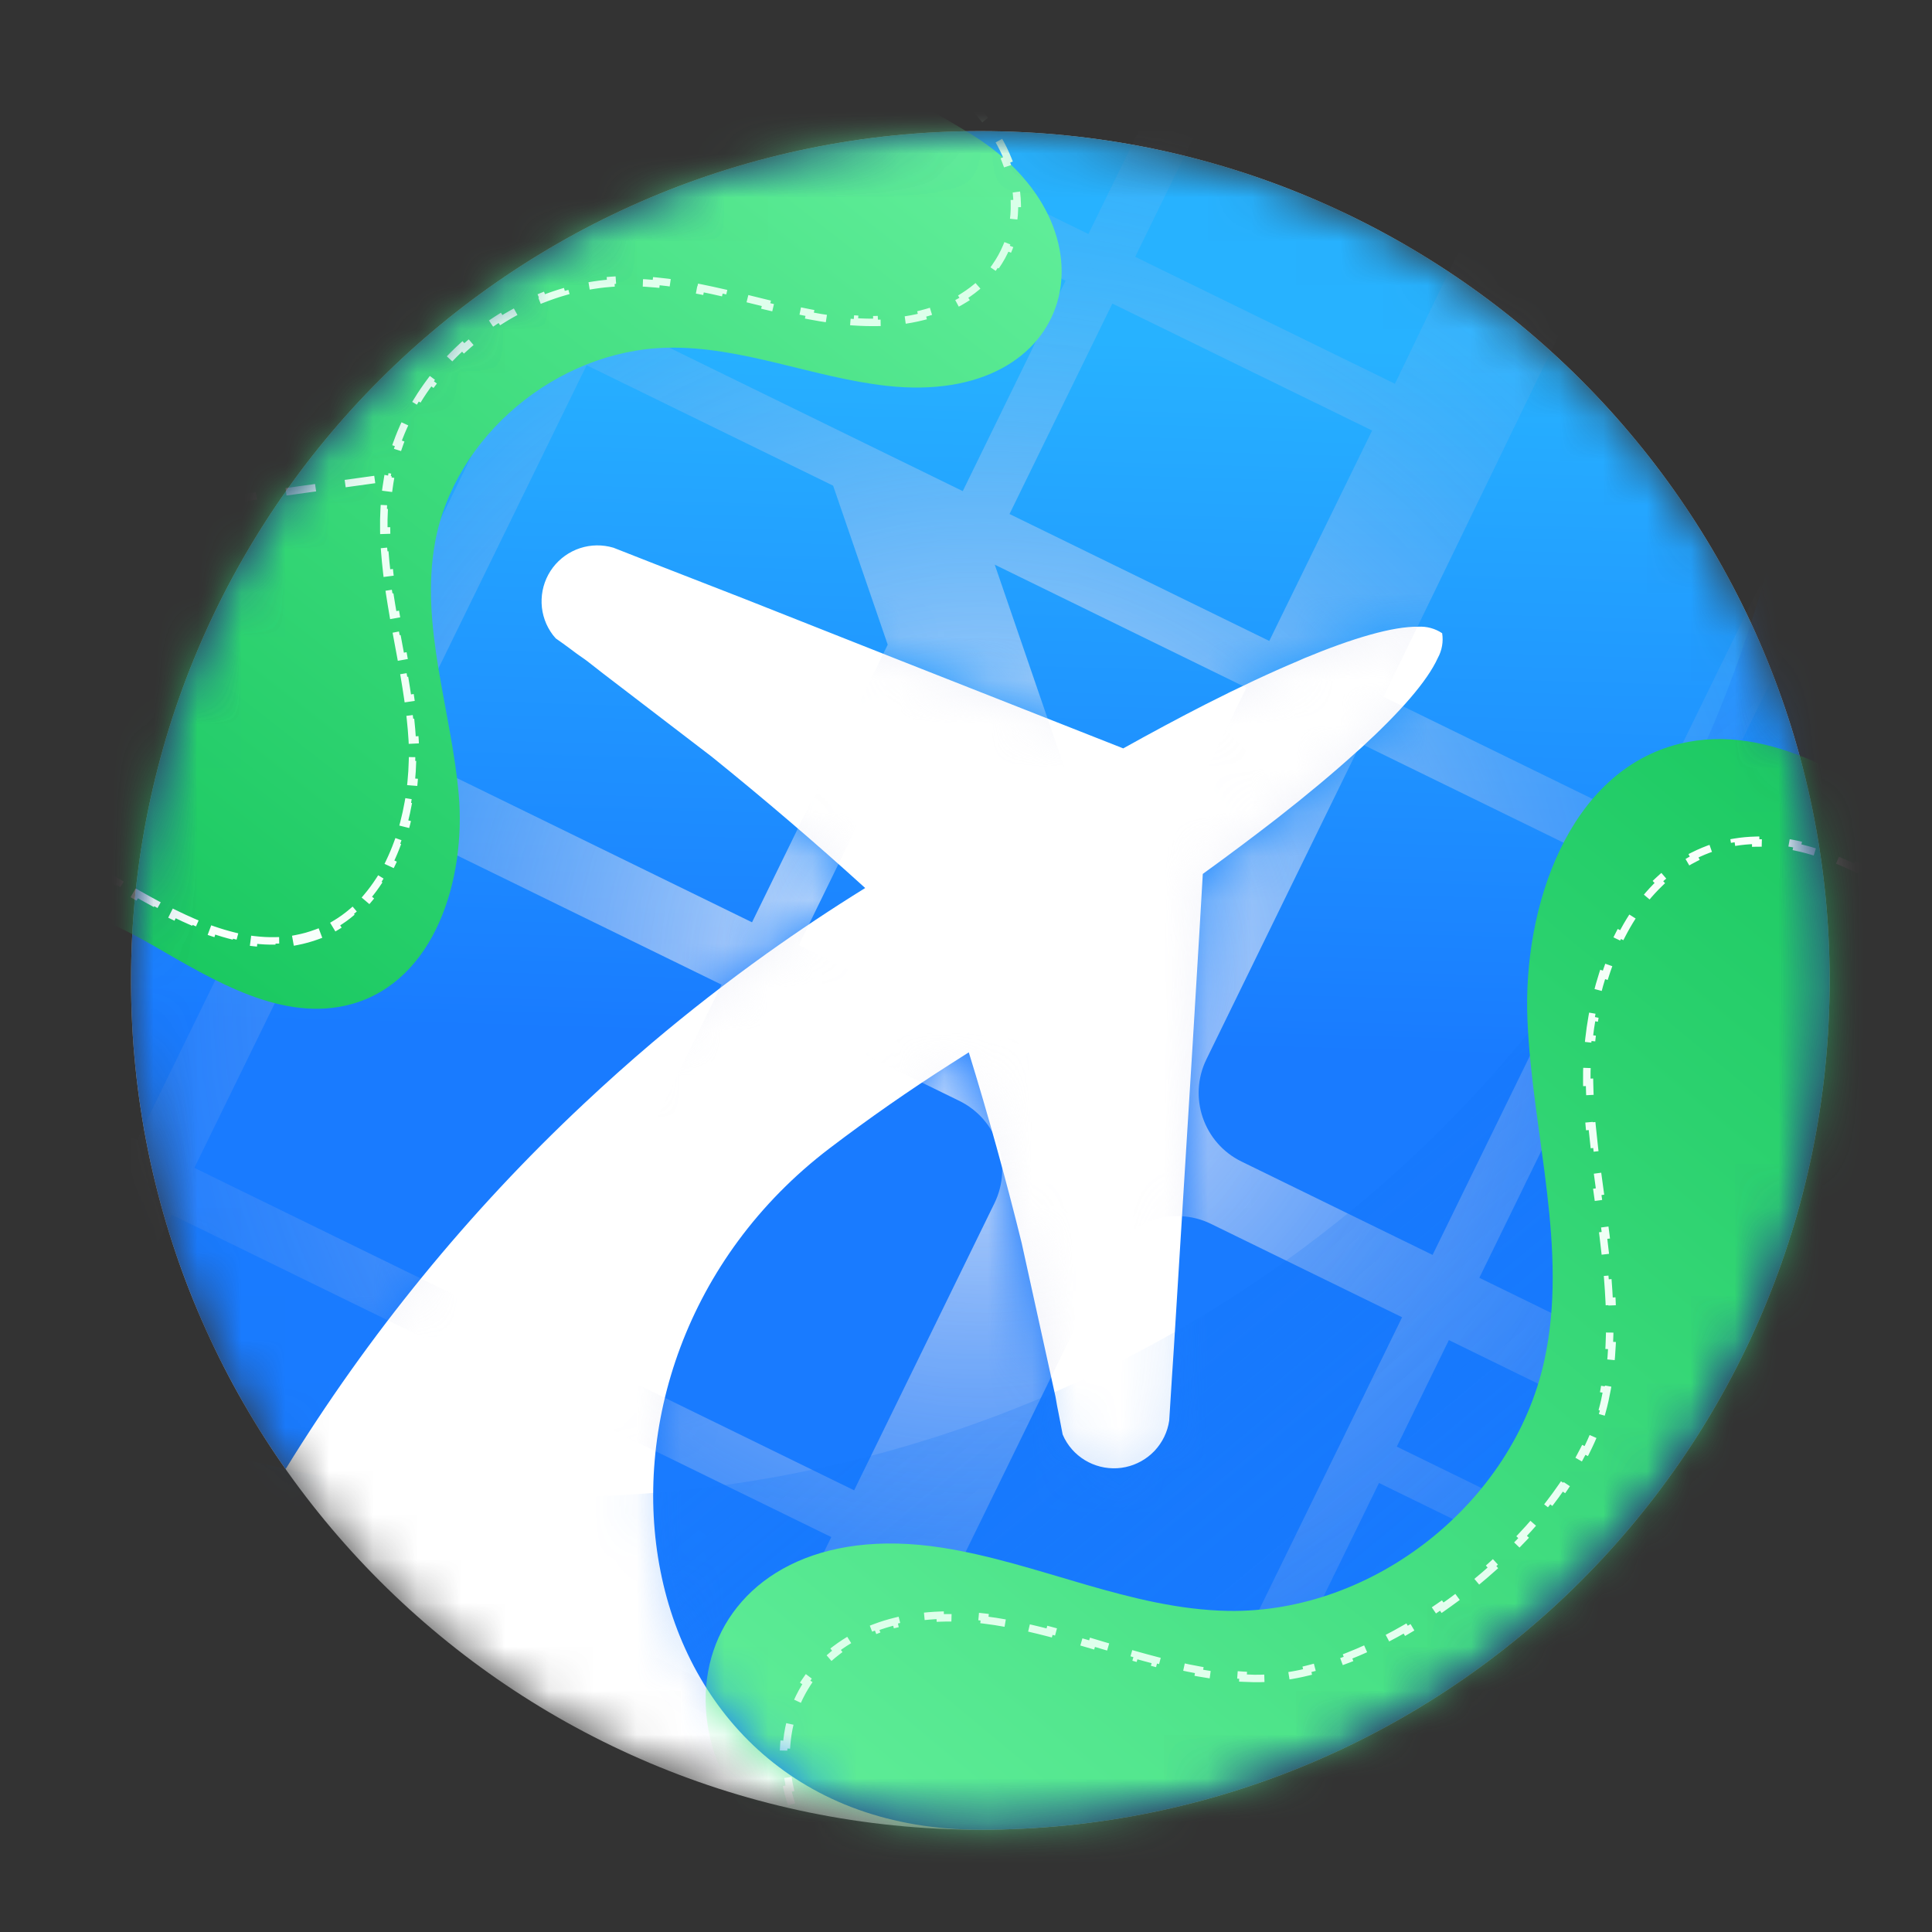 <svg width="44" height="44" viewBox="0 0 44 44" fill="none" xmlns="http://www.w3.org/2000/svg">
<rect x="0" y="0" width="44" height="44" fill="#333333" stroke="none"/>
<mask id="mask0_6151_1064" style="mask-type:luminance" maskUnits="userSpaceOnUse" x="2" y="2" width="40" height="40">
<path d="M41.669 22.329C41.669 11.646 33.009 2.986 22.327 2.986C11.644 2.986 2.984 11.646 2.984 22.329C2.984 33.011 11.644 41.671 22.327 41.671C33.009 41.671 41.669 33.011 41.669 22.329Z" fill="white"/>
</mask>
<g mask="url(#mask0_6151_1064)">
<path d="M41.669 22.329C41.669 11.646 33.009 2.986 22.327 2.986C11.644 2.986 2.984 11.646 2.984 22.329C2.984 33.011 11.644 41.671 22.327 41.671C33.009 41.671 41.669 33.011 41.669 22.329Z" fill="white"/>
<path d="M22.327 41.671C33.009 41.671 41.669 33.011 41.669 22.329C41.669 11.646 33.009 2.986 22.327 2.986C11.644 2.986 2.984 11.646 2.984 22.329C2.984 26.472 4.287 30.311 6.505 33.458C8.385 30.401 10.668 27.601 13.298 25.136C13.808 24.657 14.327 24.193 14.856 23.744C15.696 23.034 16.565 22.358 17.461 21.717C18.192 21.196 18.939 20.698 19.704 20.224C18.582 19.205 17.414 18.206 16.21 17.234L13.73 15.335L13.369 15.053C13.329 15.022 13.287 14.994 13.244 14.964C13.233 14.957 13.223 14.95 13.212 14.942C13.177 14.918 13.156 14.902 13.135 14.887C13.124 14.878 13.113 14.87 13.1 14.861C13.063 14.833 13.026 14.806 12.989 14.778C12.88 14.698 12.771 14.617 12.657 14.539C12.611 14.489 12.569 14.435 12.533 14.377C12.393 14.158 12.324 13.902 12.335 13.643C12.345 13.383 12.435 13.133 12.591 12.926C12.748 12.719 12.964 12.565 13.21 12.484C13.457 12.403 13.722 12.4 13.971 12.474L14.175 12.554L14.888 12.834L16.935 13.631L20.295 14.96L25.581 17.044C26.227 16.684 26.851 16.349 27.447 16.045C28.213 15.655 28.932 15.318 29.584 15.044L29.703 14.991C30.82 14.528 31.723 14.264 32.301 14.273C32.493 14.262 32.684 14.314 32.844 14.421C32.875 14.614 32.84 14.813 32.745 14.985C32.505 15.515 31.884 16.221 30.996 17.035L30.898 17.121C30.374 17.597 29.765 18.105 29.087 18.635C28.558 19.045 27.992 19.47 27.393 19.903L27.316 21.223L27.163 23.765L26.734 30.7L26.69 31.369L26.642 32.134L26.628 32.352C26.591 32.609 26.475 32.848 26.298 33.038C26.12 33.227 25.889 33.357 25.635 33.412C25.381 33.466 25.117 33.441 24.878 33.341C24.638 33.241 24.435 33.07 24.296 32.851C24.259 32.793 24.227 32.732 24.201 32.669C24.196 32.642 24.191 32.616 24.186 32.59C24.181 32.567 24.177 32.545 24.173 32.523L24.173 32.522C24.148 32.392 24.123 32.262 24.098 32.133C24.093 32.112 24.089 32.091 24.085 32.07C24.083 32.058 24.081 32.046 24.078 32.034C24.076 32.022 24.073 32.009 24.071 31.997C24.067 31.978 24.062 31.951 24.058 31.921C24.052 31.884 24.045 31.843 24.038 31.808L23.267 28.305C22.904 26.836 22.503 25.388 22.065 23.971L22.064 23.966L21.659 24.224C20.704 24.832 19.783 25.475 18.898 26.148C12.316 31.154 14.058 41.671 22.327 41.671Z" fill="url(#paint0_linear_6151_1064)"/>
<mask id="mask1_6151_1064" style="mask-type:alpha" maskUnits="userSpaceOnUse" x="2" y="2" width="40" height="40">
<path d="M22.327 41.671C33.009 41.671 41.669 33.011 41.669 22.329C41.669 11.646 33.009 2.986 22.327 2.986C11.644 2.986 2.984 11.646 2.984 22.329C2.984 26.472 4.287 30.311 6.505 33.458C8.385 30.401 10.668 27.601 13.298 25.136C13.808 24.657 14.327 24.193 14.856 23.744C15.696 23.034 16.565 22.358 17.461 21.717C18.192 21.196 18.939 20.698 19.704 20.224C18.582 19.205 17.414 18.206 16.21 17.234L13.73 15.335L13.369 15.053C13.329 15.022 13.287 14.994 13.244 14.964C13.233 14.957 13.223 14.95 13.212 14.942C13.177 14.918 13.156 14.902 13.135 14.887C13.124 14.878 13.113 14.87 13.1 14.861C13.063 14.833 13.026 14.806 12.989 14.778C12.88 14.698 12.771 14.617 12.657 14.539C12.611 14.489 12.569 14.435 12.533 14.377C12.393 14.158 12.324 13.902 12.335 13.643C12.345 13.383 12.435 13.133 12.591 12.926C12.748 12.719 12.964 12.565 13.21 12.484C13.457 12.403 13.722 12.4 13.971 12.474L14.175 12.554L14.888 12.834L16.935 13.631L20.295 14.96L25.581 17.044C26.227 16.684 26.851 16.349 27.447 16.045C28.213 15.655 28.932 15.318 29.584 15.044L29.703 14.991C30.82 14.528 31.723 14.264 32.301 14.273C32.493 14.262 32.684 14.314 32.844 14.421C32.875 14.614 32.84 14.813 32.745 14.985C32.505 15.515 31.884 16.221 30.996 17.035L30.898 17.121C30.374 17.597 29.765 18.105 29.087 18.635C28.558 19.045 27.992 19.47 27.393 19.903L27.316 21.223L27.163 23.765L26.734 30.7L26.69 31.369L26.642 32.134L26.628 32.352C26.591 32.609 26.475 32.848 26.298 33.038C26.12 33.227 25.889 33.357 25.635 33.412C25.381 33.466 25.117 33.441 24.878 33.341C24.638 33.241 24.435 33.07 24.296 32.851C24.259 32.793 24.227 32.732 24.201 32.669C24.196 32.642 24.191 32.616 24.186 32.59C24.181 32.567 24.177 32.545 24.173 32.523L24.173 32.522C24.148 32.392 24.123 32.262 24.098 32.133C24.093 32.112 24.089 32.091 24.085 32.07C24.083 32.058 24.081 32.046 24.078 32.034C24.076 32.022 24.073 32.009 24.071 31.997C24.067 31.978 24.062 31.951 24.058 31.921C24.052 31.884 24.045 31.843 24.038 31.808L23.267 28.305C22.904 26.836 22.503 25.388 22.065 23.971L22.064 23.966L21.659 24.224C20.704 24.832 19.783 25.475 18.898 26.148C12.316 31.154 14.058 41.671 22.327 41.671Z" fill="url(#paint1_linear_6151_1064)"/>
</mask>
<g mask="url(#mask1_6151_1064)">
<mask id="mask2_6151_1064" style="mask-type:alpha" maskUnits="userSpaceOnUse" x="2" y="2" width="40" height="40">
<path d="M41.677 2.99H2.992V41.675H41.677V2.99Z" fill="url(#paint2_radial_6151_1064)"/>
</mask>
<g mask="url(#mask2_6151_1064)">
<path fill-rule="evenodd" clip-rule="evenodd" d="M31.769 8.74L25.853 5.849L27.251 2.99H25.931L24.788 5.329L20.004 2.99H17.305L24.268 6.393L21.926 11.185L13.881 7.253L15.964 2.99H14.352L12.579 6.617L4.789 2.99H2.992V3.461L12.059 7.682L7.78 16.437L2.992 14.084V15.844L7.086 17.857L3.125 25.961L2.992 25.896V29.532L3.906 27.662L11.951 31.594L7.024 41.675H8.344L10.877 36.492L16.792 39.383L15.672 41.675H18.897L25.251 28.675C25.673 27.81 26.717 27.451 27.582 27.874L31.932 30L26.226 41.675H27.545L31.406 33.774L35.746 35.895L32.921 41.675H33.507L36.219 36.126L41.677 38.794V37.768L31.811 32.946L32.997 30.52L41.677 34.763V33.004L39.077 31.733L40.391 28.944C41.05 27.547 40.463 25.879 39.073 25.203L36.264 23.836L37.97 20.345L41.677 22.157V20.838L38.49 19.281L41.677 12.76V10.061L37.425 18.76L31.509 15.869L37.752 2.99H34.538L31.769 8.74ZM31.249 9.805L28.907 14.597L22.991 11.706L25.333 6.914L31.249 9.805ZM39.404 28.231L38.009 31.211L33.691 29.101L35.743 24.901L38.744 26.364C39.437 26.702 39.73 27.533 39.404 28.231ZM28.386 15.662L22.655 12.86L25.585 21.393L28.386 15.662ZM18.974 11.061L20.217 14.682L17.127 21.005L9.081 17.073L13.36 8.318L18.974 11.061ZM8.387 18.493L4.426 26.597L12.472 30.529L16.433 22.425L8.387 18.493ZM17.498 22.945L13.537 31.05L19.452 33.941L22.648 27.403C23.07 26.538 22.712 25.494 21.847 25.071L17.498 22.945ZM18.932 35.006L13.016 32.115L11.166 35.901L17.081 38.792L18.932 35.006ZM18.192 21.526L20.762 16.267L23.124 23.148C23.244 23.497 22.882 23.818 22.549 23.655L18.192 21.526ZM30.989 16.934L36.905 19.825L32.626 28.58L28.276 26.454C27.411 26.032 27.053 24.988 27.476 24.123L30.989 16.934Z" fill="url(#paint3_radial_6151_1064)"/>
</g>
<path style="mix-blend-mode:multiply" opacity="0.3" d="M38.721 -6.428C41.404 -0.485 41.983 6.195 40.364 12.511C38.745 18.828 35.024 24.405 29.812 28.326C24.601 32.247 18.21 34.277 11.691 34.083C5.172 33.889 -1.086 31.482 -6.055 27.259C-4.286 31.188 -1.656 34.668 1.641 37.442C4.939 40.217 8.818 42.214 12.992 43.285C17.166 44.357 21.527 44.476 25.754 43.633C29.98 42.79 33.962 41.007 37.406 38.417C40.85 35.826 43.666 32.494 45.647 28.667C47.627 24.84 48.721 20.617 48.848 16.31C48.974 12.003 48.129 7.723 46.376 3.787C44.623 -0.149 42.007 -3.64 38.721 -6.428Z" fill="url(#paint4_linear_6151_1064)"/>
<path d="M50.907 29.116C51.959 26.594 52.647 23.944 52.958 21.243C53.187 19.247 51.789 18.851 50.121 19.971C48.34 21.164 45.951 20.166 44.145 18.992C42.339 17.819 40.336 16.438 38.259 16.937C35.731 17.553 34.675 20.638 34.787 23.236C34.899 25.834 35.731 28.457 35.168 30.997C34.456 34.23 31.282 36.738 27.981 36.687C25.745 36.651 23.654 35.589 21.445 35.246C15.783 34.37 14.188 39.838 18.629 42.883C20.203 43.956 21.831 44.944 23.508 45.843C24.974 46.629 26.653 46.885 28.292 47.168C33.512 48.068 40.065 51.691 43.863 48.99C48.306 45.831 48.803 34.146 50.907 29.116Z" fill="url(#paint5_linear_6151_1064)"/>
<path d="M49.979 22.012C50.048 21.966 50.117 21.922 50.184 21.882L50.152 21.829C50.301 21.74 50.447 21.665 50.589 21.604L50.613 21.661C50.772 21.593 50.924 21.543 51.068 21.511L51.054 21.45C51.228 21.412 51.392 21.398 51.542 21.41L51.537 21.472C51.703 21.485 51.849 21.53 51.974 21.607L52.006 21.553C52.142 21.636 52.254 21.754 52.339 21.907L52.285 21.937C52.352 22.059 52.403 22.207 52.431 22.381L52.492 22.371C52.516 22.517 52.525 22.68 52.517 22.86L52.455 22.857C52.452 22.934 52.446 23.015 52.436 23.099C52.426 23.185 52.416 23.272 52.405 23.358L52.467 23.366C52.445 23.54 52.421 23.713 52.396 23.886L52.334 23.877C52.309 24.05 52.283 24.222 52.254 24.394L52.315 24.405C52.287 24.577 52.256 24.749 52.224 24.921L52.163 24.91C52.131 25.081 52.097 25.253 52.062 25.424L52.123 25.436C52.087 25.607 52.05 25.778 52.011 25.949L51.95 25.935C51.911 26.105 51.871 26.275 51.828 26.444L51.889 26.459C51.846 26.629 51.802 26.798 51.757 26.967L51.696 26.95C51.651 27.119 51.603 27.287 51.554 27.454L51.614 27.472C51.565 27.64 51.514 27.807 51.462 27.974L51.402 27.955C51.35 28.122 51.296 28.287 51.24 28.453L51.299 28.473C51.243 28.638 51.185 28.803 51.126 28.968L51.068 28.947C51.009 29.111 50.948 29.275 50.886 29.438L50.944 29.46C50.882 29.623 50.817 29.786 50.752 29.948L50.694 29.925C50.661 30.006 50.628 30.086 50.594 30.167C50.562 30.243 50.531 30.32 50.5 30.4L50.558 30.422C50.498 30.575 50.44 30.734 50.383 30.898L50.324 30.878C50.27 31.034 50.217 31.195 50.165 31.361L50.224 31.38C50.175 31.537 50.126 31.699 50.078 31.865L50.018 31.848C49.972 32.008 49.927 32.171 49.882 32.337L49.942 32.354C49.899 32.514 49.856 32.678 49.814 32.844L49.754 32.829C49.712 32.991 49.672 33.156 49.632 33.323L49.692 33.337C49.653 33.5 49.614 33.664 49.575 33.831L49.515 33.817C49.477 33.98 49.44 34.144 49.402 34.31L49.463 34.324C49.426 34.487 49.39 34.652 49.353 34.819L49.293 34.805C49.257 34.969 49.221 35.135 49.185 35.301L49.246 35.314C49.211 35.479 49.175 35.644 49.14 35.811L49.079 35.798C49.044 35.962 49.009 36.127 48.974 36.293L49.035 36.306C49.026 36.349 49.016 36.391 49.007 36.434C48.981 36.556 48.956 36.679 48.929 36.802L48.869 36.789C48.834 36.953 48.798 37.119 48.763 37.285L48.824 37.297C48.789 37.462 48.753 37.628 48.717 37.793L48.657 37.78C48.621 37.945 48.585 38.11 48.548 38.275L48.609 38.288C48.573 38.453 48.536 38.618 48.499 38.783L48.438 38.769C48.401 38.934 48.364 39.099 48.326 39.263L48.386 39.277C48.348 39.442 48.31 39.606 48.27 39.77L48.21 39.756C48.17 39.92 48.131 40.085 48.09 40.248L48.151 40.263C48.11 40.428 48.068 40.592 48.026 40.755L47.966 40.739C47.923 40.903 47.88 41.066 47.837 41.228L47.897 41.245C47.852 41.408 47.807 41.571 47.762 41.732L47.702 41.715C47.655 41.879 47.608 42.041 47.56 42.202L47.62 42.22C47.571 42.383 47.521 42.544 47.47 42.704L47.41 42.685C47.359 42.847 47.306 43.008 47.252 43.166L47.311 43.186C47.257 43.347 47.201 43.506 47.144 43.663L47.085 43.642C47.027 43.802 46.968 43.959 46.907 44.114L46.965 44.137C46.902 44.296 46.838 44.453 46.773 44.607L46.715 44.582C46.648 44.739 46.58 44.893 46.51 45.044L46.566 45.07C46.494 45.226 46.419 45.377 46.343 45.526L46.288 45.497C46.21 45.649 46.13 45.797 46.048 45.94L46.102 45.971C46.017 46.12 45.929 46.265 45.839 46.404L45.787 46.371C45.695 46.514 45.6 46.653 45.502 46.785L45.552 46.822C45.45 46.96 45.346 47.093 45.238 47.219L45.19 47.178C45.08 47.308 44.966 47.43 44.849 47.545L44.892 47.59C44.77 47.71 44.644 47.822 44.514 47.926L44.475 47.877C44.41 47.929 44.344 47.979 44.276 48.027C44.212 48.073 44.145 48.117 44.078 48.16L44.111 48.213C43.975 48.299 43.834 48.378 43.688 48.451L43.66 48.395C43.518 48.465 43.372 48.53 43.221 48.588L43.244 48.646C43.095 48.704 42.942 48.756 42.785 48.803L42.767 48.743C42.615 48.788 42.46 48.828 42.301 48.864L42.315 48.924C42.159 48.959 42 48.989 41.838 49.015L41.828 48.954C41.672 48.979 41.512 49 41.35 49.017L41.356 49.079C41.197 49.096 41.036 49.109 40.872 49.119L40.869 49.057C40.71 49.066 40.549 49.073 40.386 49.077L40.387 49.139C40.227 49.142 40.065 49.143 39.901 49.141L39.902 49.079C39.743 49.077 39.581 49.073 39.419 49.066L39.416 49.128C39.256 49.122 39.094 49.113 38.931 49.102L38.935 49.04C38.776 49.029 38.614 49.017 38.453 49.003L38.447 49.065C38.287 49.05 38.126 49.035 37.964 49.017L37.971 48.955C37.811 48.938 37.65 48.919 37.489 48.899L37.481 48.961C37.322 48.941 37.161 48.92 37 48.898L37.008 48.836C36.849 48.814 36.689 48.791 36.529 48.767L36.519 48.828C36.36 48.804 36.2 48.779 36.039 48.753L36.049 48.692C35.89 48.666 35.731 48.639 35.571 48.612L35.56 48.673C35.401 48.646 35.241 48.618 35.082 48.59L35.093 48.529C34.934 48.501 34.774 48.472 34.615 48.443L34.604 48.504C34.445 48.475 34.285 48.445 34.126 48.416L34.138 48.355C33.978 48.325 33.819 48.295 33.661 48.265L33.649 48.326C33.49 48.296 33.331 48.266 33.172 48.235L33.184 48.174L33.171 48.172C33.016 48.142 32.861 48.113 32.706 48.084L32.695 48.145C32.535 48.115 32.376 48.085 32.217 48.055L32.229 47.994C32.069 47.964 31.909 47.934 31.751 47.906L31.74 47.967C31.579 47.938 31.42 47.909 31.262 47.881L31.272 47.819C31.112 47.791 30.952 47.763 30.793 47.737L30.783 47.798C30.622 47.771 30.462 47.745 30.304 47.72L30.313 47.658C30.152 47.633 29.991 47.608 29.832 47.585L29.823 47.647C29.661 47.623 29.501 47.601 29.342 47.581L29.35 47.519C29.27 47.508 29.19 47.498 29.11 47.489C29.028 47.479 28.946 47.469 28.863 47.459L28.855 47.52C28.691 47.5 28.526 47.478 28.361 47.455L28.37 47.393C28.206 47.37 28.042 47.346 27.878 47.32L27.869 47.381C27.704 47.355 27.541 47.327 27.377 47.297L27.389 47.235C27.226 47.205 27.064 47.172 26.902 47.137L26.889 47.198C26.726 47.162 26.565 47.124 26.404 47.082L26.42 47.022C26.259 46.981 26.1 46.936 25.943 46.888L25.924 46.947C25.765 46.899 25.608 46.846 25.452 46.79L25.473 46.731C25.318 46.675 25.164 46.615 25.012 46.551L24.988 46.608C24.835 46.543 24.684 46.473 24.536 46.399L24.564 46.343C24.49 46.306 24.417 46.268 24.344 46.229C24.273 46.19 24.201 46.151 24.13 46.112L24.1 46.166C23.958 46.088 23.815 46.008 23.674 45.929L23.704 45.874C23.562 45.795 23.421 45.714 23.28 45.633L23.249 45.687C23.108 45.606 22.967 45.524 22.827 45.441L22.859 45.387C22.718 45.305 22.579 45.221 22.44 45.137L22.407 45.191C22.268 45.107 22.129 45.022 21.991 44.936L22.023 44.883C21.885 44.798 21.747 44.712 21.609 44.625L21.576 44.678C21.438 44.591 21.301 44.503 21.164 44.415L21.198 44.362C21.061 44.274 20.925 44.185 20.79 44.096L20.755 44.148C20.619 44.058 20.484 43.968 20.349 43.877L20.384 43.825C20.316 43.78 20.249 43.734 20.182 43.688C20.111 43.64 20.042 43.591 19.975 43.541L19.938 43.591C19.798 43.488 19.666 43.382 19.541 43.273L19.581 43.226C19.452 43.114 19.33 42.999 19.216 42.882L19.171 42.925C19.05 42.801 18.937 42.674 18.832 42.545L18.881 42.505C18.772 42.372 18.673 42.236 18.584 42.1L18.532 42.134C18.437 41.989 18.352 41.842 18.277 41.695L18.332 41.667C18.254 41.514 18.188 41.36 18.131 41.206L18.073 41.228C18.014 41.065 17.966 40.903 17.93 40.741L17.99 40.727C17.953 40.561 17.929 40.396 17.916 40.233L17.854 40.237C17.841 40.066 17.84 39.896 17.853 39.729L17.915 39.734C17.928 39.566 17.954 39.402 17.993 39.242L17.933 39.227C17.973 39.061 18.027 38.9 18.094 38.745L18.151 38.77C18.218 38.618 18.297 38.472 18.388 38.333L18.336 38.298C18.429 38.158 18.534 38.025 18.652 37.9L18.697 37.942C18.809 37.823 18.933 37.712 19.068 37.609L19.03 37.559C19.162 37.459 19.304 37.367 19.456 37.283L19.486 37.338C19.628 37.26 19.78 37.191 19.941 37.13L19.919 37.072C20.073 37.013 20.234 36.963 20.404 36.922L20.419 36.982C20.577 36.944 20.742 36.913 20.913 36.89L20.905 36.828C21.068 36.807 21.237 36.792 21.412 36.786L21.414 36.848C21.576 36.842 21.744 36.843 21.917 36.851L21.919 36.789C22.084 36.797 22.253 36.81 22.426 36.831L22.419 36.893C22.502 36.903 22.586 36.915 22.672 36.928C22.754 36.941 22.836 36.955 22.918 36.97L22.929 36.908C23.094 36.938 23.259 36.972 23.422 37.01L23.409 37.07C23.571 37.107 23.733 37.147 23.895 37.189L23.911 37.129C24.073 37.172 24.235 37.216 24.396 37.262L24.379 37.322C24.54 37.367 24.701 37.414 24.862 37.462L24.88 37.402C24.957 37.425 25.034 37.448 25.11 37.471C25.194 37.495 25.278 37.52 25.362 37.545L25.344 37.605C25.506 37.652 25.667 37.699 25.828 37.745L25.845 37.685C26.007 37.731 26.169 37.775 26.331 37.817L26.315 37.877C26.478 37.92 26.642 37.96 26.806 37.997L26.82 37.936C26.984 37.973 27.148 38.006 27.313 38.036L27.302 38.097C27.468 38.127 27.635 38.152 27.803 38.172L27.81 38.11C27.977 38.13 28.144 38.145 28.311 38.154L28.308 38.217C28.392 38.221 28.477 38.224 28.562 38.226C28.643 38.227 28.725 38.226 28.808 38.222L28.805 38.16C28.963 38.153 29.124 38.136 29.288 38.112L29.297 38.173C29.456 38.149 29.617 38.118 29.779 38.078L29.765 38.018C29.919 37.981 30.075 37.937 30.232 37.887L30.251 37.946C30.404 37.897 30.558 37.842 30.712 37.782L30.69 37.724C30.838 37.666 30.987 37.603 31.136 37.535L31.162 37.591C31.309 37.524 31.456 37.453 31.602 37.377L31.573 37.321C31.716 37.248 31.858 37.169 31.999 37.088L32.03 37.142C32.17 37.061 32.309 36.976 32.447 36.888L32.414 36.835C32.55 36.748 32.684 36.658 32.818 36.565L32.853 36.616C32.986 36.523 33.118 36.427 33.248 36.329L33.21 36.279C33.339 36.181 33.466 36.08 33.59 35.977L33.63 36.025C33.756 35.922 33.879 35.815 34 35.707L33.959 35.661C34.08 35.552 34.198 35.441 34.314 35.329L34.357 35.374C34.474 35.259 34.589 35.143 34.7 35.025L34.654 34.983C34.766 34.864 34.874 34.744 34.979 34.622L35.026 34.662C35.133 34.537 35.236 34.411 35.335 34.283L35.286 34.245C35.386 34.115 35.482 33.985 35.572 33.853L35.624 33.889C35.718 33.752 35.806 33.615 35.889 33.477L35.836 33.445C35.92 33.303 35.999 33.162 36.07 33.02L36.126 33.048C36.201 32.899 36.269 32.749 36.328 32.6L36.271 32.577C36.332 32.424 36.385 32.271 36.428 32.119L36.488 32.136C36.51 32.056 36.531 31.976 36.548 31.897C36.566 31.814 36.583 31.732 36.598 31.649L36.537 31.638C36.567 31.473 36.591 31.307 36.61 31.141L36.672 31.148C36.691 30.98 36.704 30.812 36.712 30.644L36.65 30.641C36.658 30.474 36.662 30.307 36.662 30.14L36.724 30.139C36.724 29.971 36.719 29.803 36.711 29.635L36.649 29.638C36.641 29.471 36.63 29.304 36.617 29.137L36.679 29.132C36.665 28.965 36.649 28.798 36.631 28.631L36.569 28.638C36.551 28.472 36.532 28.306 36.511 28.139L36.572 28.132C36.552 27.966 36.53 27.799 36.507 27.634L36.445 27.642C36.43 27.527 36.414 27.412 36.398 27.297C36.391 27.246 36.384 27.195 36.377 27.145L36.439 27.136C36.416 26.971 36.394 26.805 36.372 26.639L36.311 26.647C36.289 26.481 36.268 26.315 36.249 26.149L36.311 26.142C36.292 25.976 36.274 25.81 36.258 25.645L36.197 25.65C36.181 25.483 36.168 25.317 36.157 25.15L36.22 25.146C36.215 25.063 36.21 24.98 36.207 24.897C36.203 24.815 36.201 24.732 36.2 24.649L36.138 24.65C36.136 24.485 36.139 24.319 36.148 24.151L36.21 24.154C36.218 23.99 36.232 23.826 36.251 23.661L36.189 23.654C36.207 23.489 36.231 23.324 36.26 23.16L36.322 23.171C36.35 23.008 36.385 22.846 36.424 22.687L36.363 22.672C36.403 22.51 36.449 22.349 36.499 22.192L36.559 22.211C36.609 22.053 36.666 21.898 36.728 21.746L36.67 21.723C36.734 21.568 36.803 21.416 36.879 21.27L36.934 21.298C37.01 21.15 37.092 21.008 37.18 20.871L37.128 20.837C37.219 20.696 37.316 20.561 37.42 20.433L37.468 20.472C37.573 20.344 37.684 20.224 37.801 20.111L37.758 20.066C37.879 19.951 38.007 19.845 38.142 19.748L38.178 19.799C38.311 19.704 38.45 19.619 38.596 19.545L38.568 19.489C38.715 19.415 38.868 19.351 39.029 19.298L39.048 19.358C39.125 19.332 39.203 19.31 39.284 19.291C39.361 19.272 39.438 19.256 39.515 19.243L39.505 19.182C39.665 19.155 39.825 19.141 39.984 19.137L39.985 19.199C40.143 19.195 40.301 19.202 40.458 19.218L40.465 19.156C40.623 19.173 40.782 19.199 40.939 19.234L40.926 19.295C41.079 19.328 41.232 19.37 41.385 19.419L41.404 19.36C41.555 19.409 41.706 19.464 41.856 19.526L41.832 19.583C41.978 19.643 42.124 19.708 42.268 19.778L42.295 19.722C42.439 19.791 42.582 19.865 42.724 19.942L42.694 19.996C42.834 20.072 42.973 20.151 43.111 20.232L43.143 20.179C43.281 20.26 43.418 20.344 43.554 20.429L43.521 20.481C43.658 20.566 43.793 20.652 43.927 20.739L43.961 20.686C44.097 20.774 44.231 20.862 44.365 20.949L44.331 21.001C44.398 21.045 44.466 21.089 44.533 21.132C44.6 21.176 44.667 21.219 44.736 21.262L44.769 21.209C44.904 21.293 45.041 21.375 45.182 21.456L45.151 21.51C45.29 21.589 45.432 21.666 45.576 21.74L45.604 21.684C45.747 21.758 45.892 21.827 46.038 21.893L46.012 21.95C46.16 22.016 46.309 22.078 46.46 22.135L46.482 22.077C46.633 22.134 46.785 22.186 46.937 22.231L46.919 22.291C47.076 22.338 47.233 22.378 47.39 22.411L47.403 22.35C47.561 22.383 47.72 22.408 47.877 22.424L47.871 22.486C48.035 22.503 48.197 22.51 48.359 22.506L48.357 22.444C48.519 22.441 48.678 22.426 48.835 22.4L48.846 22.461C49.007 22.434 49.166 22.394 49.321 22.34L49.301 22.281C49.45 22.229 49.597 22.165 49.739 22.086L49.769 22.14C49.84 22.101 49.91 22.058 49.979 22.012Z" stroke="url(#paint6_linear_6151_1064)" stroke-width="0.17" stroke-dasharray="0.68 0.68"/>
<path d="M-1.995 14.226C-2.713 16.126 -3.151 18.111 -3.301 20.12C-3.412 21.622 -2.342 21.865 -1.104 20.979C0.211 20.041 2.059 20.708 3.47 21.523C4.881 22.338 6.447 23.3 8.01 22.867C9.912 22.334 10.615 20.015 10.447 18.093C10.278 16.172 9.561 14.253 9.908 12.354C10.345 9.936 12.676 7.981 15.188 7.919C16.888 7.878 18.512 8.601 20.201 8.788C24.533 9.266 25.57 5.165 22.096 3.043C21.217 2.509 20.317 2.008 19.399 1.541C17.556 0.602 15.433 0.258 13.405 0.754C10.44 1.478 7.65 2.796 5.216 4.636C1.941 7.112 -0.557 10.434 -1.995 14.226Z" fill="url(#paint7_linear_6151_1064)"/>
<path d="M-2.916 12.507C-2.854 12.35 -2.791 12.194 -2.726 12.039L-2.668 12.062C-2.603 11.908 -2.536 11.754 -2.467 11.601L-2.524 11.576C-2.455 11.422 -2.385 11.27 -2.312 11.118L-2.256 11.144C-2.183 10.992 -2.109 10.841 -2.033 10.691L-2.089 10.664C-2.013 10.514 -1.935 10.364 -1.856 10.216L-1.8 10.245C-1.721 10.096 -1.64 9.949 -1.557 9.803L-1.611 9.773C-1.528 9.627 -1.443 9.481 -1.357 9.336L-1.303 9.367C-1.216 9.223 -1.128 9.08 -1.039 8.938L-1.092 8.905C-1.001 8.763 -0.91 8.621 -0.816 8.48L-0.764 8.514C-0.671 8.374 -0.576 8.235 -0.48 8.097L-0.531 8.062C-0.434 7.924 -0.336 7.786 -0.236 7.65L-0.186 7.686C-0.086 7.551 0.015 7.416 0.118 7.283L0.069 7.245C0.172 7.112 0.276 6.979 0.383 6.848L0.431 6.886C0.537 6.755 0.645 6.625 0.754 6.497L0.706 6.457C0.815 6.328 0.926 6.201 1.039 6.074L1.085 6.115C1.197 5.989 1.311 5.864 1.426 5.741L1.38 5.699C1.495 5.576 1.612 5.453 1.73 5.332L1.775 5.375C1.893 5.254 2.012 5.135 2.133 5.017L2.089 4.973C2.21 4.855 2.332 4.738 2.456 4.622L2.499 4.667C2.622 4.552 2.747 4.438 2.873 4.326L2.831 4.28C2.957 4.168 3.085 4.056 3.214 3.947L3.255 3.993C3.383 3.884 3.513 3.776 3.644 3.67L3.605 3.622C3.736 3.515 3.869 3.41 4.003 3.306L4.041 3.355C4.108 3.303 4.175 3.252 4.242 3.201C4.307 3.152 4.372 3.103 4.438 3.055L4.401 3.005C4.532 2.908 4.665 2.813 4.798 2.719L4.834 2.769C4.967 2.675 5.101 2.583 5.236 2.492L5.202 2.441C5.337 2.35 5.474 2.26 5.611 2.172L5.645 2.224C5.782 2.136 5.92 2.05 6.059 1.965L6.026 1.912C6.166 1.827 6.306 1.744 6.448 1.662L6.479 1.715C6.62 1.633 6.761 1.553 6.904 1.474L6.874 1.42C7.017 1.341 7.161 1.264 7.306 1.188L7.334 1.243C7.479 1.167 7.624 1.094 7.77 1.021L7.742 0.966C7.889 0.893 8.036 0.822 8.184 0.753L8.21 0.809C8.358 0.74 8.506 0.672 8.655 0.607L8.63 0.55C8.779 0.484 8.93 0.42 9.08 0.357L9.104 0.414C9.254 0.351 9.405 0.29 9.557 0.231L9.535 0.173C9.687 0.114 9.84 0.056 9.993 -0L10.014 0.058C10.167 0.002 10.321 -0.052 10.475 -0.105L10.455 -0.164C10.61 -0.216 10.765 -0.267 10.921 -0.317L10.939 -0.258C11.094 -0.307 11.25 -0.355 11.406 -0.401L11.389 -0.46C11.546 -0.506 11.703 -0.551 11.861 -0.593L11.876 -0.533C12.034 -0.576 12.191 -0.617 12.349 -0.656L12.335 -0.716C12.493 -0.755 12.652 -0.793 12.812 -0.828L12.825 -0.768C12.904 -0.786 12.984 -0.803 13.063 -0.82C13.142 -0.837 13.222 -0.852 13.301 -0.866L13.291 -0.927C13.452 -0.955 13.613 -0.978 13.775 -0.994L13.78 -0.932C13.941 -0.949 14.102 -0.959 14.263 -0.964L14.262 -1.026C14.425 -1.031 14.588 -1.03 14.75 -1.024L14.747 -0.962C14.908 -0.956 15.069 -0.944 15.229 -0.926L15.236 -0.988C15.398 -0.971 15.559 -0.948 15.719 -0.92L15.707 -0.859C15.865 -0.831 16.023 -0.798 16.179 -0.76L16.195 -0.82C16.352 -0.782 16.508 -0.738 16.663 -0.69L16.644 -0.631C16.797 -0.583 16.949 -0.531 17.099 -0.473L17.122 -0.531C17.273 -0.474 17.423 -0.412 17.57 -0.345L17.544 -0.288C17.617 -0.255 17.689 -0.221 17.761 -0.186C17.832 -0.152 17.902 -0.117 17.972 -0.082L18 -0.138C18.141 -0.068 18.281 0.002 18.42 0.073L18.391 0.129C18.53 0.2 18.669 0.271 18.807 0.344L18.837 0.289C18.976 0.362 19.114 0.435 19.252 0.51L19.221 0.564C19.359 0.638 19.496 0.713 19.633 0.789L19.664 0.735C19.801 0.811 19.937 0.887 20.073 0.965L20.042 1.018C20.177 1.096 20.313 1.174 20.448 1.252L20.48 1.199C20.615 1.278 20.75 1.358 20.884 1.438L20.851 1.491C20.918 1.531 20.985 1.571 21.052 1.612C21.126 1.657 21.198 1.704 21.269 1.751L21.304 1.7C21.451 1.799 21.59 1.901 21.719 2.007L21.678 2.055C21.814 2.166 21.94 2.281 22.056 2.398L22.101 2.355C22.226 2.481 22.339 2.61 22.442 2.742L22.392 2.78C22.499 2.918 22.593 3.058 22.676 3.199L22.73 3.168C22.819 3.321 22.894 3.475 22.956 3.631L22.898 3.654C22.962 3.815 23.01 3.977 23.044 4.137L23.106 4.124C23.142 4.296 23.162 4.467 23.166 4.635L23.103 4.637C23.107 4.808 23.094 4.976 23.064 5.14L23.126 5.15C23.094 5.321 23.045 5.487 22.979 5.646L22.921 5.623C22.856 5.778 22.774 5.926 22.676 6.066L22.727 6.101C22.629 6.241 22.515 6.372 22.384 6.493L22.342 6.448C22.221 6.56 22.085 6.664 21.936 6.757L21.969 6.809C21.826 6.899 21.671 6.978 21.503 7.047L21.48 6.99C21.328 7.053 21.165 7.106 20.991 7.15L21.006 7.21C20.844 7.251 20.673 7.283 20.494 7.305L20.487 7.243C20.322 7.264 20.15 7.276 19.97 7.28L19.971 7.342C19.804 7.345 19.631 7.34 19.452 7.328L19.457 7.266C19.372 7.26 19.285 7.252 19.197 7.243C19.113 7.233 19.03 7.223 18.946 7.211L18.936 7.272C18.768 7.249 18.601 7.22 18.433 7.188L18.446 7.128C18.28 7.096 18.114 7.061 17.949 7.024L17.934 7.084C17.769 7.047 17.603 7.008 17.438 6.968L17.454 6.908C17.346 6.882 17.239 6.855 17.132 6.829C17.075 6.815 17.017 6.801 16.959 6.786L16.943 6.847C16.778 6.806 16.613 6.766 16.448 6.728L16.462 6.667C16.296 6.629 16.13 6.592 15.963 6.559L15.95 6.619C15.783 6.586 15.615 6.555 15.448 6.529L15.458 6.468C15.289 6.441 15.119 6.419 14.948 6.403L14.941 6.464C14.772 6.448 14.602 6.438 14.432 6.435L14.434 6.373C14.348 6.371 14.261 6.371 14.175 6.373C14.085 6.375 13.996 6.38 13.907 6.387L13.911 6.449C13.734 6.462 13.558 6.486 13.384 6.517L13.373 6.456C13.197 6.489 13.022 6.53 12.85 6.579L12.867 6.639C12.696 6.688 12.528 6.745 12.363 6.81L12.341 6.753C12.174 6.819 12.01 6.893 11.85 6.974L11.878 7.029C11.72 7.109 11.565 7.196 11.415 7.291L11.382 7.239C11.23 7.334 11.083 7.436 10.94 7.545L10.978 7.593C10.837 7.701 10.701 7.815 10.57 7.934L10.528 7.889C10.396 8.01 10.269 8.136 10.149 8.269L10.195 8.31C10.076 8.441 9.963 8.577 9.856 8.718L9.806 8.681C9.699 8.824 9.598 8.972 9.505 9.124L9.558 9.156C9.466 9.307 9.381 9.462 9.305 9.62L9.248 9.594C9.171 9.755 9.102 9.919 9.042 10.087L9.101 10.107C9.041 10.273 8.991 10.441 8.95 10.613L8.889 10.599C8.868 10.685 8.85 10.772 8.834 10.86M-2.916 12.507L8.896 10.87M-2.916 12.507L-2.857 12.529C-2.888 12.607 -2.918 12.685 -2.948 12.764M-2.916 12.507L-3.095 12.979L-3.036 13C-3.007 12.921 -2.978 12.842 -2.948 12.764M8.834 10.86L8.896 10.87M8.834 10.86C8.82 10.941 8.807 11.021 8.796 11.102L8.858 11.11C8.869 11.03 8.881 10.95 8.896 10.87M-2.948 12.764L-3.007 12.742M6.982 21.324C7.06 21.302 7.135 21.277 7.208 21.25L7.23 21.308C7.155 21.336 7.078 21.361 6.998 21.383M6.982 21.324C6.904 21.345 6.827 21.363 6.749 21.378L6.76 21.439C6.839 21.424 6.919 21.405 6.998 21.383M6.982 21.324C6.982 21.324 6.982 21.324 6.982 21.324ZM6.982 21.324L6.998 21.383M8.812 11.591L8.75 11.588C8.741 11.751 8.738 11.913 8.741 12.076L8.803 12.074C8.801 11.913 8.803 11.752 8.812 11.591ZM8.825 12.556L8.763 12.562C8.775 12.723 8.791 12.884 8.81 13.045L8.872 13.037C8.853 12.876 8.837 12.716 8.825 12.556ZM8.938 13.515L8.876 13.525C8.9 13.684 8.927 13.843 8.954 14.002L9.016 13.991C8.988 13.832 8.962 13.673 8.938 13.515ZM9.102 14.465L9.04 14.477C9.051 14.537 9.062 14.596 9.073 14.656C9.091 14.754 9.11 14.853 9.128 14.951L9.189 14.94C9.171 14.841 9.153 14.742 9.135 14.644C9.124 14.584 9.113 14.525 9.102 14.465ZM9.274 15.415L9.212 15.425C9.239 15.584 9.264 15.742 9.287 15.9L9.349 15.891C9.326 15.732 9.301 15.573 9.274 15.415ZM9.411 16.369L9.349 16.377C9.358 16.456 9.366 16.536 9.372 16.616C9.379 16.694 9.385 16.773 9.389 16.852L9.451 16.849C9.447 16.768 9.442 16.689 9.435 16.61C9.428 16.529 9.42 16.45 9.411 16.369ZM9.457 17.329L9.394 17.328C9.39 17.486 9.381 17.644 9.365 17.803L9.427 17.808C9.443 17.648 9.453 17.488 9.457 17.329ZM9.362 18.284L9.3 18.274C9.272 18.431 9.238 18.587 9.198 18.74L9.258 18.755C9.299 18.6 9.333 18.443 9.362 18.284ZM9.115 19.215L9.056 19.194C9.001 19.345 8.939 19.491 8.871 19.633L8.927 19.659C8.997 19.516 9.059 19.367 9.115 19.215ZM8.691 20.081L8.639 20.049C8.552 20.183 8.458 20.311 8.356 20.431L8.403 20.471C8.507 20.349 8.603 20.218 8.691 20.081ZM8.061 20.814L8.021 20.767C7.901 20.87 7.772 20.963 7.635 21.044L7.667 21.097C7.807 21.014 7.939 20.919 8.061 20.814ZM6.274 21.49L6.273 21.428C6.113 21.432 5.954 21.423 5.794 21.404L5.786 21.466C5.948 21.485 6.111 21.494 6.274 21.49ZM5.306 21.378L5.322 21.318C5.168 21.28 5.014 21.234 4.861 21.181L4.839 21.24C4.994 21.293 5.15 21.34 5.306 21.378ZM4.386 21.064L4.411 21.007C4.265 20.944 4.119 20.877 3.973 20.805L3.945 20.861C4.091 20.933 4.238 21.001 4.386 21.064ZM3.513 20.638L3.544 20.583C3.402 20.507 3.261 20.428 3.121 20.349L3.089 20.402C3.229 20.482 3.371 20.561 3.513 20.638ZM2.668 20.16L2.7 20.107L2.656 20.081C2.601 20.049 2.545 20.017 2.49 19.985C2.421 19.945 2.35 19.905 2.279 19.866L2.248 19.92C2.319 19.959 2.389 19.999 2.458 20.039C2.514 20.071 2.57 20.103 2.626 20.136C2.64 20.144 2.654 20.152 2.668 20.16ZM1.818 19.697L1.846 19.642C1.701 19.571 1.553 19.503 1.402 19.439L1.377 19.497C1.526 19.559 1.674 19.627 1.818 19.697ZM0.925 19.323L0.946 19.264C0.79 19.211 0.634 19.163 0.477 19.122L0.46 19.182C0.615 19.222 0.771 19.27 0.925 19.323ZM-0.016 19.084L-0.005 19.023C-0.17 18.997 -0.335 18.982 -0.498 18.977L-0.5 19.039C-0.34 19.043 -0.178 19.059 -0.016 19.084ZM-0.987 19.062L-0.994 19C-1.16 19.022 -1.323 19.057 -1.482 19.108L-1.463 19.167C-1.308 19.117 -1.149 19.083 -0.987 19.062ZM-1.909 19.364L-1.94 19.31C-2.012 19.351 -2.082 19.396 -2.151 19.445C-2.228 19.5 -2.303 19.55 -2.378 19.596L-2.346 19.648C-2.27 19.602 -2.193 19.551 -2.115 19.495C-2.048 19.447 -1.979 19.404 -1.909 19.364ZM-2.841 19.894L-2.862 19.836C-3.049 19.906 -3.223 19.943 -3.38 19.947L-3.379 20.009C-3.214 20.004 -3.033 19.966 -2.841 19.894ZM-3.902 19.872L-3.867 19.821C-3.996 19.735 -4.099 19.604 -4.167 19.422L-4.226 19.444C-4.154 19.636 -4.043 19.779 -3.902 19.872ZM-4.319 18.91L-4.257 18.907C-4.259 18.824 -4.257 18.735 -4.25 18.64C-4.244 18.557 -4.237 18.473 -4.23 18.39L-4.292 18.385C-4.299 18.469 -4.306 18.553 -4.312 18.637C-4.319 18.733 -4.322 18.824 -4.319 18.91ZM-4.243 17.884L-4.181 17.89C-4.162 17.723 -4.142 17.557 -4.119 17.391L-4.181 17.384C-4.204 17.55 -4.224 17.717 -4.243 17.884ZM-4.108 16.885L-4.046 16.894C-4.02 16.728 -3.991 16.563 -3.961 16.398L-4.023 16.387C-4.053 16.553 -4.082 16.719 -4.108 16.885ZM-3.925 15.892L-3.864 15.904C-3.83 15.74 -3.794 15.576 -3.755 15.413L-3.816 15.399C-3.855 15.563 -3.891 15.728 -3.925 15.892ZM-3.695 14.909L-3.635 14.924C-3.593 14.761 -3.548 14.6 -3.502 14.438L-3.563 14.422C-3.609 14.584 -3.653 14.746 -3.695 14.909ZM-3.418 13.938L-3.358 13.955C-3.308 13.795 -3.257 13.635 -3.203 13.476L-3.262 13.457C-3.316 13.616 -3.368 13.777 -3.418 13.938Z" stroke="url(#paint8_linear_6151_1064)" stroke-width="0.17" stroke-dasharray="0.68 0.68"/>
</g>
</g>
<defs>
<linearGradient id="paint0_linear_6151_1064" x1="22.746" y1="7.672" x2="22.285" y2="23.779" gradientUnits="userSpaceOnUse">
<stop stop-color="#27B2FF"/>
<stop offset="1" stop-color="#197BFF"/>
</linearGradient>
<linearGradient id="paint1_linear_6151_1064" x1="22.746" y1="7.672" x2="22.285" y2="23.779" gradientUnits="userSpaceOnUse">
<stop stop-color="#27B2FF"/>
<stop offset="1" stop-color="#197BFF"/>
</linearGradient>
<radialGradient id="paint2_radial_6151_1064" cx="0" cy="0" r="1" gradientUnits="userSpaceOnUse" gradientTransform="translate(22.334 22.333) rotate(90) scale(27.208)">
<stop stop-color="white"/>
<stop offset="1" stop-color="#959FD5" stop-opacity="0"/>
</radialGradient>
<radialGradient id="paint3_radial_6151_1064" cx="0" cy="0" r="1" gradientUnits="userSpaceOnUse" gradientTransform="translate(22.334 22.333) rotate(90) scale(27.208 27.208)">
<stop stop-color="white"/>
<stop offset="1" stop-color="#959FD5" stop-opacity="0"/>
</radialGradient>
<linearGradient id="paint4_linear_6151_1064" x1="36.658" y1="36.349" x2="25.735" y2="23.198" gradientUnits="userSpaceOnUse">
<stop stop-color="#0061E3" stop-opacity="0"/>
<stop offset="1" stop-color="#197BFF"/>
</linearGradient>
<linearGradient id="paint5_linear_6151_1064" x1="49.851" y1="17.981" x2="25.397" y2="47.335" gradientUnits="userSpaceOnUse">
<stop stop-color="#12C45A"/>
<stop offset="1" stop-color="#5FED98"/>
</linearGradient>
<linearGradient id="paint6_linear_6151_1064" x1="49.702" y1="20.169" x2="27.693" y2="46.588" gradientUnits="userSpaceOnUse">
<stop stop-color="white"/>
<stop offset="1" stop-color="#D9FFE8"/>
</linearGradient>
<linearGradient id="paint7_linear_6151_1064" x1="0.356" y1="22.876" x2="17.818" y2="0.476" gradientUnits="userSpaceOnUse">
<stop stop-color="#12C45A"/>
<stop offset="1" stop-color="#5FED98"/>
</linearGradient>
<linearGradient id="paint8_linear_6151_1064" x1="-0.836" y1="21.405" x2="15.766" y2="-0.081" gradientUnits="userSpaceOnUse">
<stop stop-color="white"/>
<stop offset="1" stop-color="#D9FFE8"/>
</linearGradient>
</defs>
</svg>
